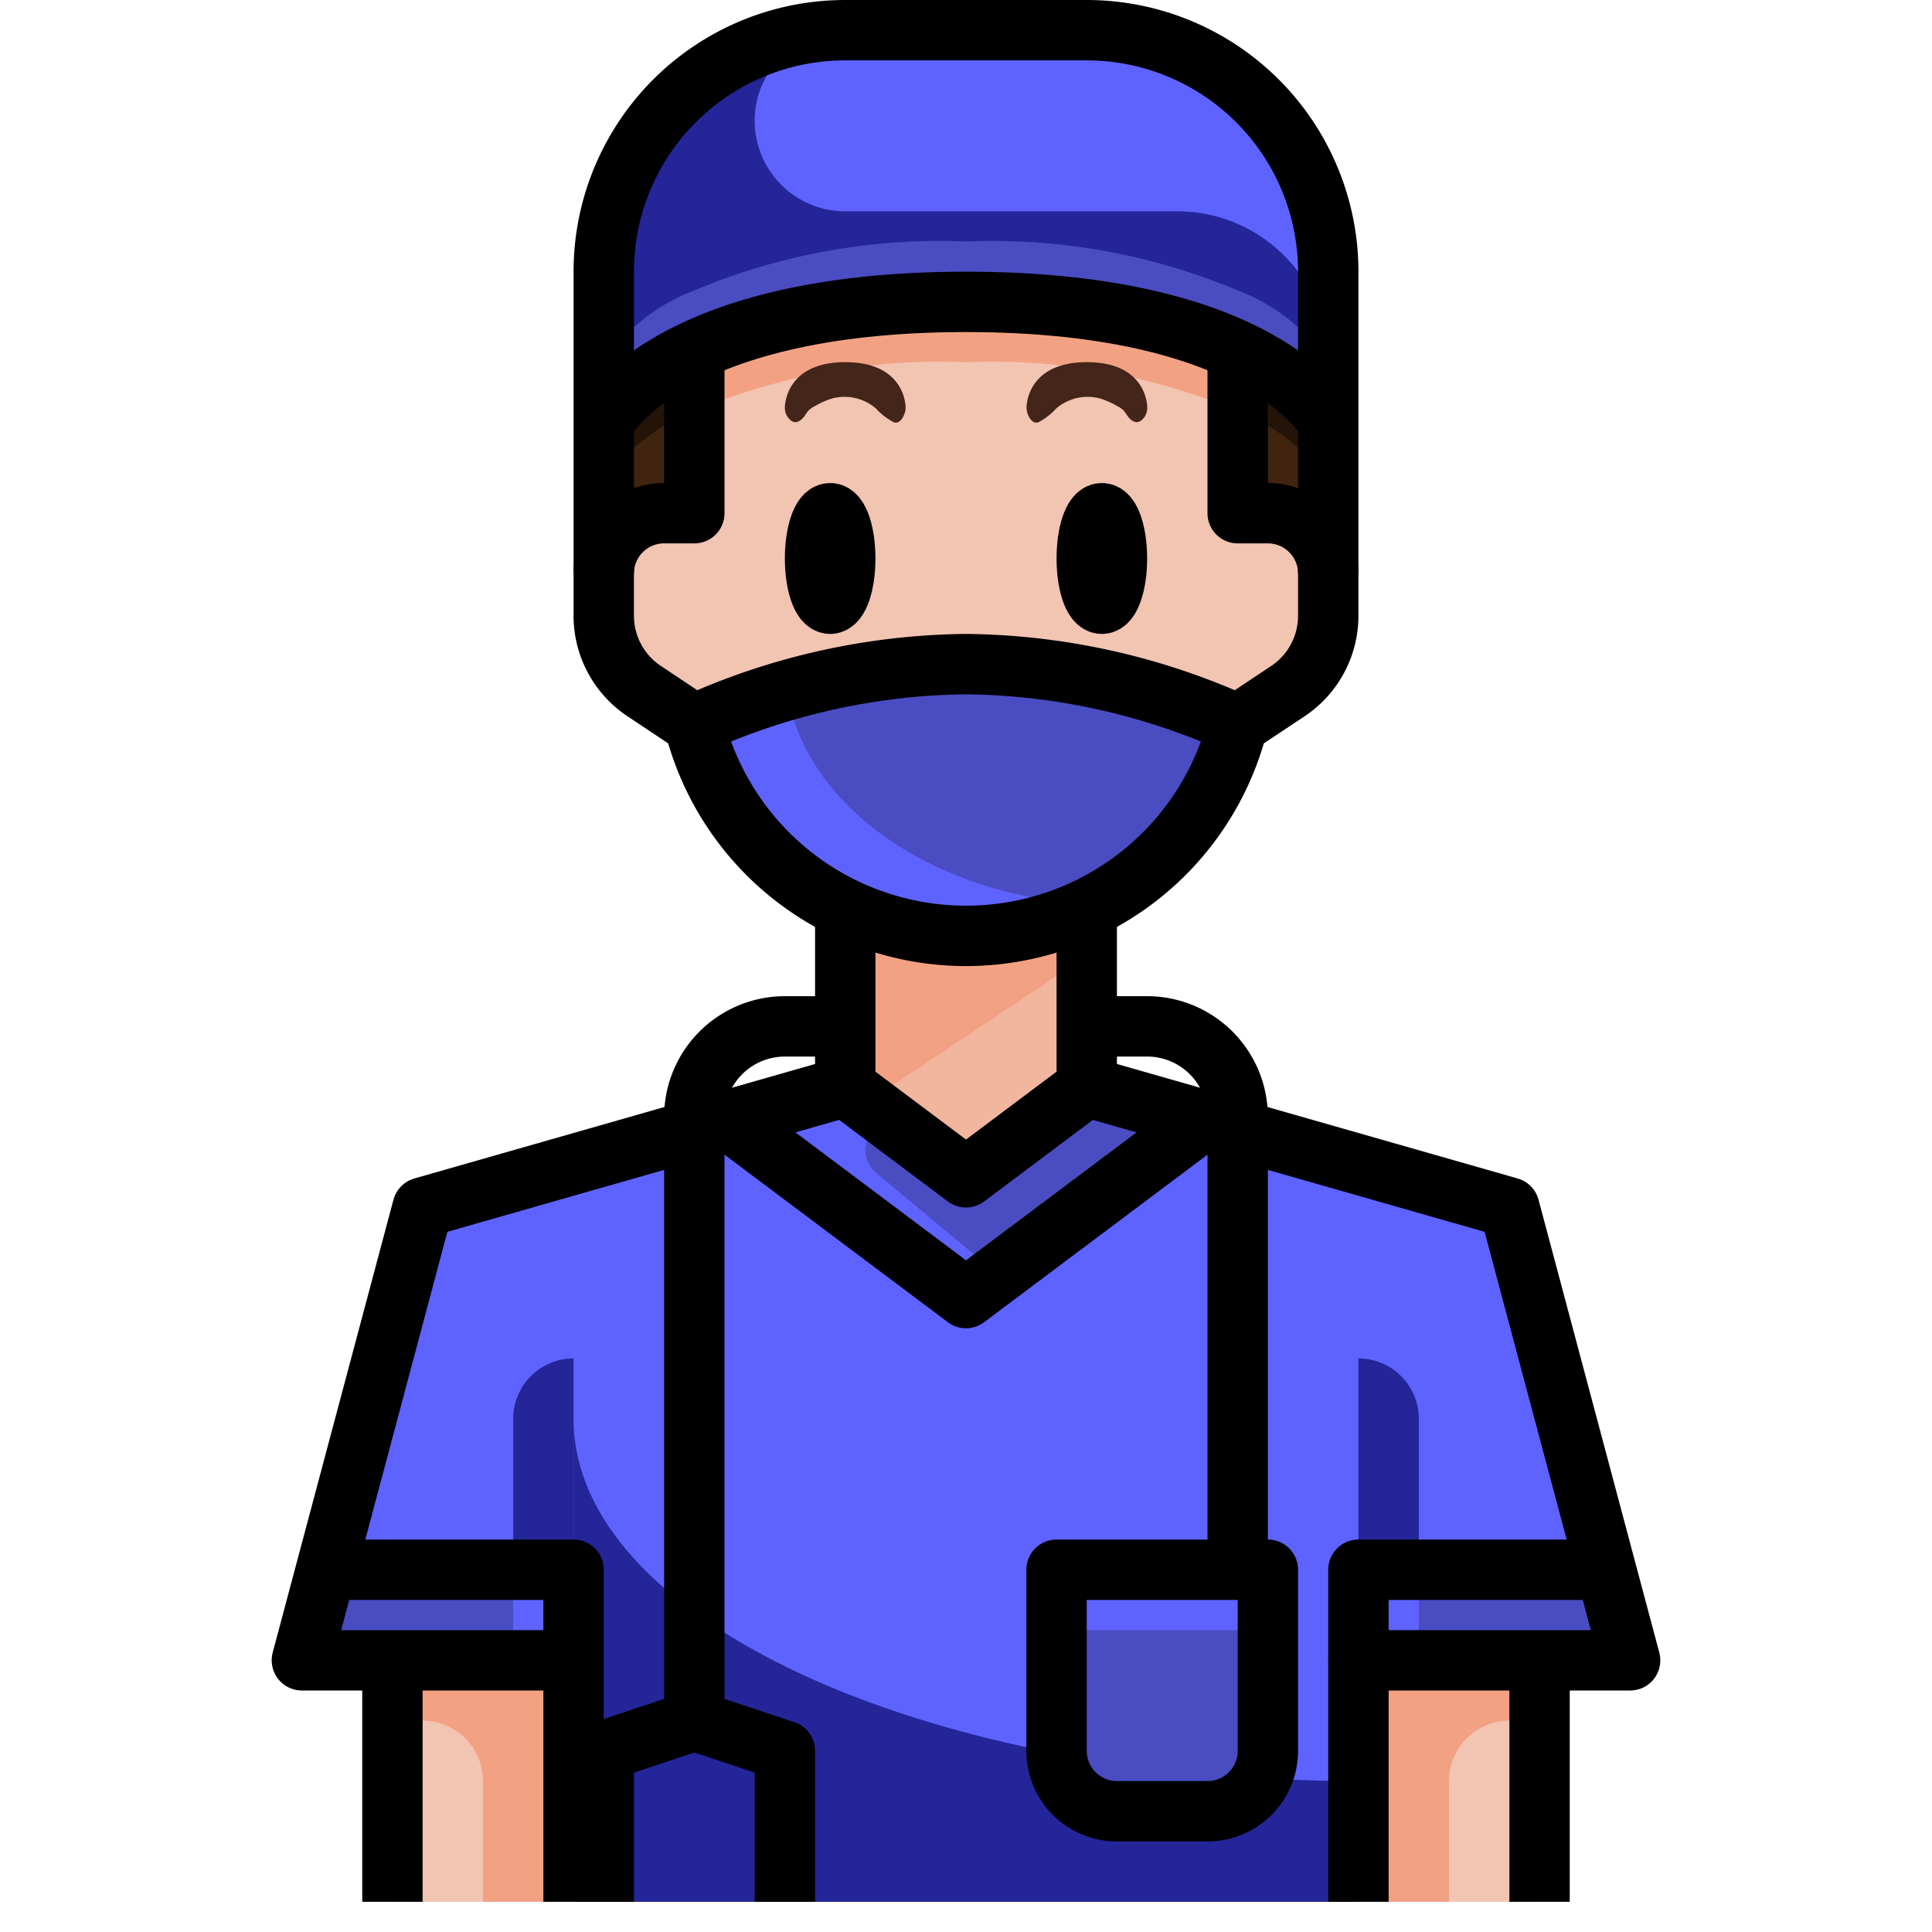 <svg viewBox="0 0 64 64" xmlns="http://www.w3.org/2000/svg"><g data-name="30-Doctor"><path d="M23 11.62V17h-1a2.006 2.006 0 0 0-2 2v-5a6.278 6.278 0 0 1 3-2.38ZM44 14v5a2.006 2.006 0 0 0-2-2h-1v-5.38A6.278 6.278 0 0 1 44 14Z" fill="#40240f" class="fill-40240f"></path><path d="M53.19 51.95 54 55h-9v-3h8l.19-.05z" fill="#4a4cc2" class="fill-13969d"></path><path d="M51 55v8h-6v-8h6z" fill="#f2c4b2" class="fill-f2c4b2"></path><path d="m50 40-10.14-2.9L32 43l-7.86-5.9L14 40l-3.2 12H19v11h26V52h8l.19-.05ZM40 60h-3a2.006 2.006 0 0 1-2-2v-6h7v6a2.006 2.006 0 0 1-2 2Z" fill="#5e63ff" class="fill-34c1ad"></path><path d="M44 19v1.39a2.993 2.993 0 0 1-1.34 2.5L41 24a22.282 22.282 0 0 0-9-2 22.282 22.282 0 0 0-9 2l-1.66-1.11a2.993 2.993 0 0 1-1.34-2.5V19a2.006 2.006 0 0 1 2-2h1v-5.38A20.967 20.967 0 0 1 32 10a20.967 20.967 0 0 1 9 1.62V17h1a2.006 2.006 0 0 1 2 2Z" fill="#f2c4b2" class="fill-f2c4b2"></path><path d="M41 11.62A20.967 20.967 0 0 0 32 10a20.967 20.967 0 0 0-9 1.62A6.278 6.278 0 0 0 20 14V9a8 8 0 0 1 8-8h8a8 8 0 0 1 8 8v5a6.278 6.278 0 0 0-3-2.38Z" fill="#5e63ff" class="fill-34c1ad"></path><path d="M23 13.62v-2A6.278 6.278 0 0 0 20 14v2a6.278 6.278 0 0 1 3-2.38ZM41 11.62v2A6.278 6.278 0 0 1 44 16v-2a6.278 6.278 0 0 0-3-2.38Z" fill="#241408" class="fill-241408"></path><path d="M32 12a20.967 20.967 0 0 1 9 1.62v-2A20.967 20.967 0 0 0 32 10a20.967 20.967 0 0 0-9 1.62v2A20.967 20.967 0 0 1 32 12Z" fill="#f2a283" class="fill-f2a283"></path><path d="M42 52v6a2.006 2.006 0 0 1-2 2h-3a2.006 2.006 0 0 1-2-2v-6ZM39.86 37.1 32 43l-7.86-5.9L28 36l4 3 4-3 3.86 1.1zM36 30.08a9.156 9.156 0 0 1-8 0A9.045 9.045 0 0 1 23 24a22.282 22.282 0 0 1 9-2 22.282 22.282 0 0 1 9 2 9.045 9.045 0 0 1-5 6.08Z" fill="#4a4cc2" class="fill-13969d"></path><path d="M36 30.08V36l-4 3-4-3v-5.92a9.156 9.156 0 0 0 8 0Z" fill="#f2b59d" class="fill-f2b59d"></path><path d="M13 55h6v8h-6z" fill="#f2c4b2" class="fill-f2c4b2"></path><path d="M19 52v3h-9l.8-3H19z" fill="#4a4cc2" class="fill-13969d"></path><path d="M51 55h-6v8h3v-4a2 2 0 0 1 2-2h1ZM13 55h6v8h-3v-4a2 2 0 0 0-2-2h-1ZM36 30.08a9.156 9.156 0 0 1-8 0V36l.706.529L36 31.667Z" fill="#f2a283" class="fill-f2a283"></path><path d="M34.4 13.987a.32.32 0 0 1-.042.01c-.2.036-.353-.282-.353-.5 0-.061.023-1.5 2-1.5s2 1.439 2 1.5a.528.528 0 0 1-.225.45c-.145.089-.287.006-.4-.13-.055-.068-.1-.152-.157-.216a.761.761 0 0 0-.2-.142 2.943 2.943 0 0 0-.553-.251 1.6 1.6 0 0 0-1.486.327 2.117 2.117 0 0 1-.584.452ZM29.605 13.987a.32.32 0 0 0 .042.01c.2.036.353-.282.353-.5 0-.061-.023-1.5-2-1.5s-2 1.439-2 1.5a.528.528 0 0 0 .225.45c.145.089.287.006.4-.13.055-.068.1-.152.157-.216a.761.761 0 0 1 .2-.142 2.943 2.943 0 0 1 .553-.251 1.6 1.6 0 0 1 1.486.327 2.117 2.117 0 0 0 .584.452Z" fill="#43251a" class="fill-43251a"></path><path d="M39 7H28a3 3 0 0 1 0-6 8 8 0 0 0-8 8v5a6.278 6.278 0 0 1 3-2.38A20.967 20.967 0 0 1 32 10a20.967 20.967 0 0 1 9 1.62A6.278 6.278 0 0 1 44 14v-2a5 5 0 0 0-5-5Z" fill="#232599" class="fill-21abab"></path><path d="M41 9.62A20.967 20.967 0 0 0 32 8a20.967 20.967 0 0 0-9 1.62A6.278 6.278 0 0 0 20 12v2a6.278 6.278 0 0 1 3-2.38A20.967 20.967 0 0 1 32 10a20.967 20.967 0 0 1 9 1.62A6.278 6.278 0 0 1 44 14v-2a6.278 6.278 0 0 0-3-2.38Z" fill="#4a4cc2" class="fill-13969d"></path><path d="M47 54v-2h-2v3h9l-.266-1H47zM17 54h-6.733L10 55h9v-3h-2v2z" fill="#5e63ff" class="fill-107c82"></path><path d="M45 52v-7a2 2 0 0 1 2 2v5ZM19 52v-7a2 2 0 0 0-2 2v5Z" fill="#232599" class="fill-21abab"></path><path d="m29.114 37.257.3-.2L28 36l-3.86 1.1L32 43l1.052-.79-4.023-3.353a1 1 0 0 1 .085-1.6Z" fill="#5e63ff" class="fill-107c82"></path><path d="M40 60h-3a2 2 0 0 1-1.992-1.918C25.6 56.276 19 52 19 47v16h26v-4c-1.094 0-2.169-.035-3.228-.095A2 2 0 0 1 40 60Z" fill="#232599" class="fill-21abab"></path><path d="M35 52h7v2h-7zM26.068 22.871A19.853 19.853 0 0 0 23 24a9.045 9.045 0 0 0 5 6.08 9.156 9.156 0 0 0 8 0c.069-.033.134-.075.2-.109-5.306-.277-9.565-3.28-10.132-7.1Z" fill="#5e63ff" class="fill-107c82"></path><path d="M28 34h-2a3 3 0 0 0-3 3v20l3 1v5M23 57l-3 1v5M36 34h2a3 3 0 0 1 3 3v15M41 11v6h1a2 2 0 0 1 2 2v1.394a3 3 0 0 1-1.336 2.5L41 24a9.285 9.285 0 0 1-18 0l-1.665-1.109A3 3 0 0 1 20 20.394V19a2 2 0 0 1 2-2h1v-6" fill="none" stroke="#000000" stroke-linejoin="round" stroke-width="2px" class="stroke-000000"></path><ellipse cx="36.5" cy="18.5" rx=".5" ry="1.5" fill="none" stroke="#000000" stroke-linejoin="round" stroke-width="2px" class="stroke-000000"></ellipse><ellipse cx="27.5" cy="18.5" rx=".5" ry="1.5" fill="none" stroke="#000000" stroke-linejoin="round" stroke-width="2px" class="stroke-000000"></ellipse><path d="M23 24a22.282 22.282 0 0 1 9-2 22.282 22.282 0 0 1 9 2M20 19V9a8 8 0 0 1 8-8h8a8 8 0 0 1 8 8v10" fill="none" stroke="#000000" stroke-linejoin="round" stroke-width="2px" class="stroke-000000"></path><path d="M44 14s-2-4-12-4-12 4-12 4M28 36l4 3 4-3M36 30v6l14 4 4 15h-9v8M51 55v8M19 63v-8h-9l4-15 14-4v-6M13 55v8" fill="none" stroke="#000000" stroke-linejoin="round" stroke-width="2px" class="stroke-000000"></path><path d="m24 37 8 6 8-6M53 52h-8v3M35 52h7v6a2 2 0 0 1-2 2h-3a2 2 0 0 1-2-2ZM19 55v-3h-8" fill="none" stroke="#000000" stroke-linejoin="round" stroke-width="2px" class="stroke-000000"></path></g></svg>